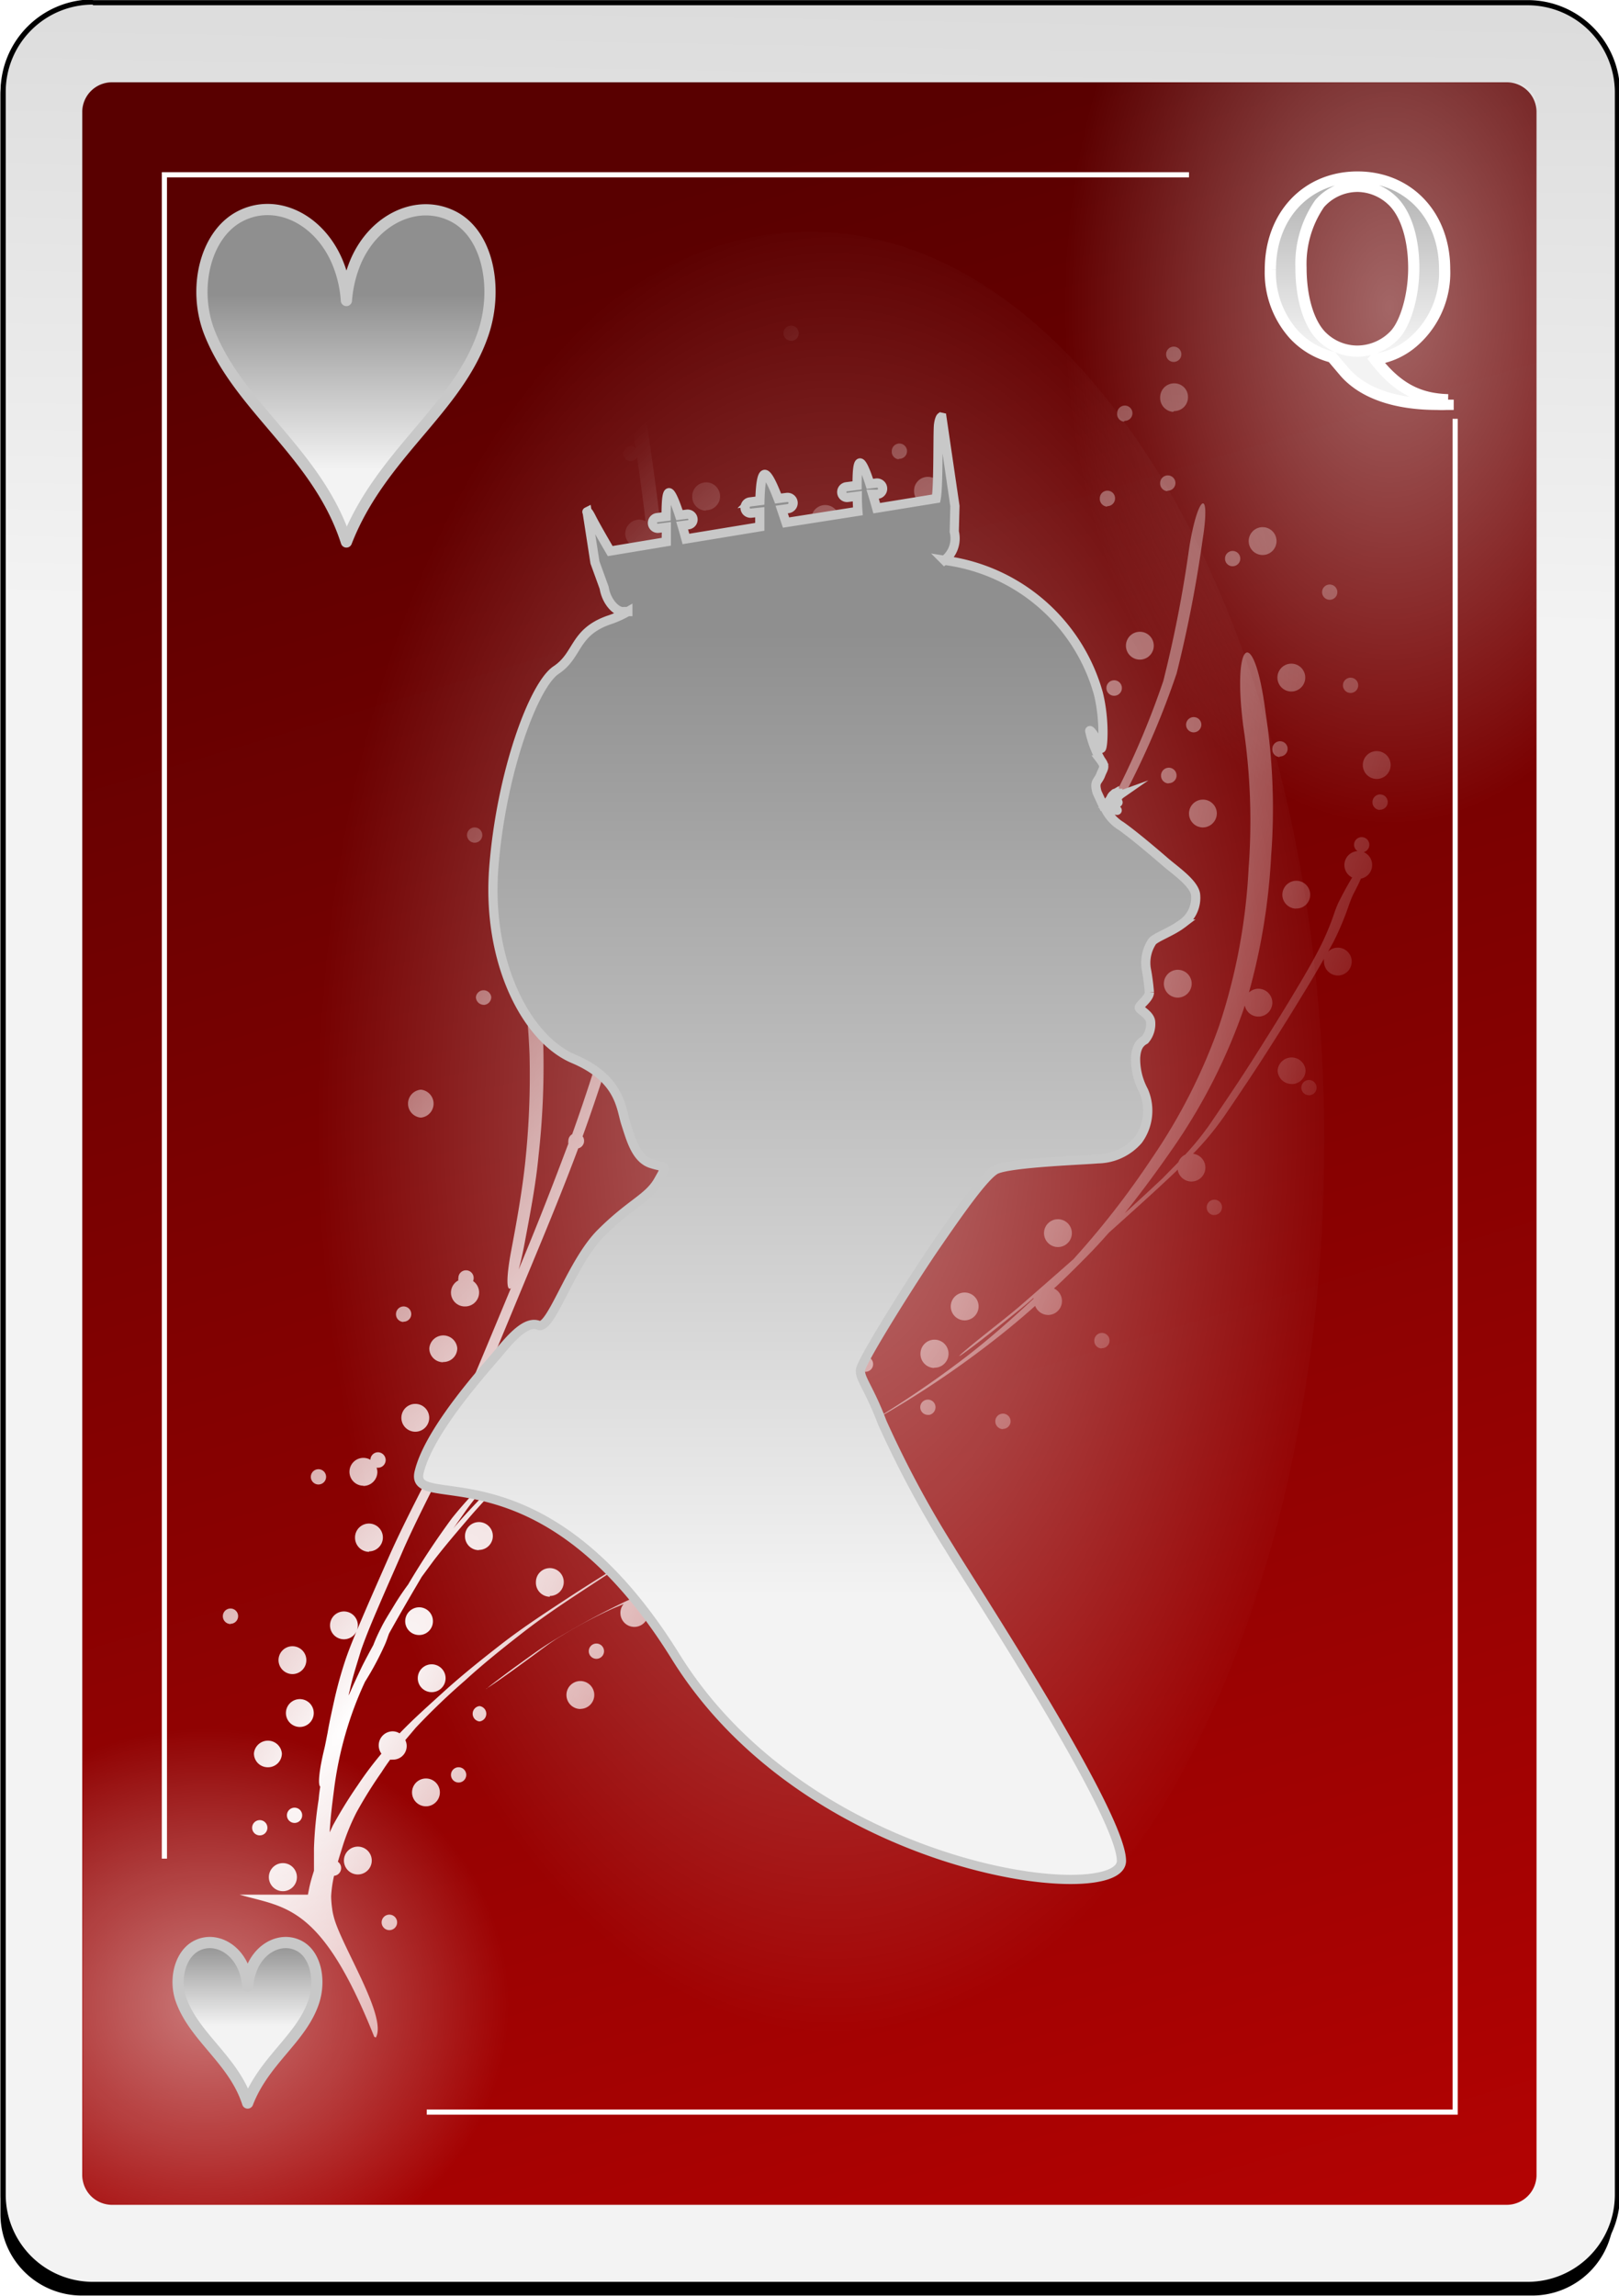 <svg id="Capa_1" data-name="Capa 1" xmlns="http://www.w3.org/2000/svg" xmlns:xlink="http://www.w3.org/1999/xlink" viewBox="0 0 144.28 204.53"><defs><style>.cls-1{filter:url(#h);}.cls-11,.cls-2,.cls-3,.cls-4{fill-rule:evenodd;}.cls-3{stroke:#000;fill:url(#Degradado_sin_nombre_44);}.cls-3,.cls-7{stroke-miterlimit:1.85;stroke-width:0.46px;}.cls-4{fill:url(#Degradado_sin_nombre_45);}.cls-5,.cls-6,.cls-8{isolation:isolate;}.cls-5{opacity:0.47;fill:url(#Degradado_sin_nombre_46);}.cls-6{opacity:0.4;fill:url(#Degradado_sin_nombre_47);}.cls-7{fill:none;}.cls-12,.cls-7{stroke:#fff;}.cls-8{opacity:0.45;fill:url(#Degradado_sin_nombre_48);}.cls-11,.cls-13,.cls-9{stroke:#c8c8c8;}.cls-13,.cls-9{stroke-linejoin:round;}.cls-9{fill:url(#Degradado_sin_nombre_49);}.cls-10{fill:url(#Degradado_sin_nombre_50);}.cls-11,.cls-12{stroke-miterlimit:8.2;}.cls-11{stroke-width:0.82px;fill:url(#Degradado_sin_nombre_51);}.cls-12{fill:url(#Degradado_sin_nombre_52);}.cls-13{fill:url(#Degradado_sin_nombre_53);}</style><filter id="h" name="h"><feGaussianBlur stdDeviation="3.76"/></filter><linearGradient id="Degradado_sin_nombre_44" x1="115.23" y1="785" x2="124.71" y2="1299.42" gradientTransform="matrix(0.46, 0, 0, -0.46, 1734.37, 425.85)" gradientUnits="userSpaceOnUse"><stop offset="0" stop-color="#f3f3f3"/><stop offset="1" stop-color="#8f8f8f"/></linearGradient><linearGradient id="Degradado_sin_nombre_45" x1="-261.92" y1="1152.18" x2="-129.66" y2="714.54" gradientTransform="matrix(0.49, 0, 0, -0.48, 1888.57, 583.96)" gradientUnits="userSpaceOnUse"><stop offset="0" stop-color="#590000"/><stop offset="1" stop-color="#bf0303"/></linearGradient><radialGradient id="Degradado_sin_nombre_46" cx="124.5" cy="1837.59" r="58.67" gradientTransform="matrix(-0.46, 0, 0, 0.42, 1790.39, -583.43)" gradientUnits="userSpaceOnUse"><stop offset="0" stop-color="#fff"/><stop offset="1" stop-color="#fff" stop-opacity="0"/></radialGradient><radialGradient id="Degradado_sin_nombre_47" cx="219.28" cy="733.49" r="63.15" gradientTransform="matrix(0.46, 0, 0, -0.73, 1737.7, 572.59)" xlink:href="#Degradado_sin_nombre_46"/><radialGradient id="Degradado_sin_nombre_48" cx="460.9" cy="966.94" r="26.74" gradientTransform="matrix(1.72, 0, 0, -3.04, 996.14, 3049.22)" xlink:href="#Degradado_sin_nombre_46"/><linearGradient id="Degradado_sin_nombre_49" x1="308.36" y1="1226.17" x2="308.36" y2="1247.86" gradientTransform="matrix(0.33, 0, 0, -0.35, 1635.6, 619.4)" xlink:href="#Degradado_sin_nombre_44"/><radialGradient id="Degradado_sin_nombre_50" cx="192.28" cy="1160.5" r="25.37" gradientTransform="matrix(1.7, 1.15, 4.4, -6.48, -3687.19, 7461.95)" xlink:href="#Degradado_sin_nombre_46"/><linearGradient id="Degradado_sin_nombre_51" x1="938.63" y1="1087.94" x2="938.63" y2="1129.79" gradientTransform="matrix(2.05, 0, 0, -2.05, -137.03, 2382.27)" xlink:href="#Degradado_sin_nombre_44"/><linearGradient id="Degradado_sin_nombre_52" x1="962.67" y1="1142.24" x2="962.67" y2="1153.29" gradientTransform="matrix(2.05, 0, 0, -2.05, -137.03, 2382.27)" xlink:href="#Degradado_sin_nombre_44"/><linearGradient id="Degradado_sin_nombre_53" x1="409.47" y1="1077.36" x2="409.47" y2="1099.05" gradientTransform="matrix(0.68, 0, 0, -0.72, 1466.61, 827.29)" xlink:href="#Degradado_sin_nombre_44"/></defs><g class="cls-1"><path class="cls-2" d="M1722,11h129.28a7.24,7.24,0,0,1,7.24,7.25V207a7.25,7.25,0,0,1-7.24,7.25H1722a7.25,7.25,0,0,1-7.24-7.25h0V18.27A7.24,7.24,0,0,1,1722,11" transform="translate(-1714.72 -9.76)"/></g><path class="cls-3" d="M1723,10h127.86a8,8,0,0,1,8,8V205.31a8,8,0,0,1-8,7.95H1723a8,8,0,0,1-8-7.95V17.94a8,8,0,0,1,8-8" transform="translate(-1714.72 -9.76)"/><path class="cls-4" d="M1724.73,17.09H1849a2.65,2.65,0,0,1,2.65,2.65V203.51a2.66,2.66,0,0,1-2.65,2.66h-124.3a2.66,2.66,0,0,1-2.65-2.66V19.74a2.65,2.65,0,0,1,2.65-2.65" transform="translate(-1714.72 -9.76)"/><path class="cls-5" d="M1774.49,206.16h-50.41a2,2,0,0,1-2-2V158.41a2,2,0,0,1,2-2h50.41a2,2,0,0,1,2,2v45.75a2,2,0,0,1-2,2" transform="translate(-1714.72 -9.76)"/><path class="cls-6" d="M1795.25,17.09h54.31a2.12,2.12,0,0,1,2.12,2.12h0v88.53a2.12,2.12,0,0,1-2.12,2.13h-54.31a2.13,2.13,0,0,1-2.13-2.13h0V19.21a2.12,2.12,0,0,1,2.13-2.12h0" transform="translate(-1714.72 -9.76)"/><path class="cls-7" d="M1752.75,197.91h91.65V47.07m-23.72-21.74h-91.31v150" transform="translate(-1714.72 -9.76)"/><path class="cls-8" d="M1832.73,111.63c0,44.86-20.54,81.23-45.87,81.23S1741,156.49,1741,111.63s20.53-81.23,45.87-81.23,45.87,36.36,45.87,81.23Z" transform="translate(-1714.72 -9.76)"/><path class="cls-9" d="M1730.93,188.1c-.75-1.86-.22-4.21,1.29-5s3.38.06,4.17,1.9a5.16,5.16,0,0,1,.4,1.68,5.44,5.44,0,0,1,.41-1.68c.8-1.84,2.67-2.69,4.18-1.9s1.92,3.11,1.29,5c-1.1,3.28-4.41,5.18-5.88,9-1.21-3.76-4.58-5.73-5.86-9Z" transform="translate(-1714.72 -9.76)"/><path class="cls-10" d="M1748.21,191.27c1.08-1.85-3.22-8.39-3.77-10.86a4.38,4.38,0,0,1-.12-.63,9.45,9.45,0,0,1-.09-1.07,10.43,10.43,0,0,1,.26-1.85.69.69,0,0,0,.63-.68.67.67,0,0,0-.29-.57c.14-.47.29-.94.43-1.4a19.65,19.65,0,0,1,1.23-3,39.13,39.13,0,0,1,2.24-3.59c.24-.38.5-.75.76-1.11a.86.86,0,0,0,.22,0,1.21,1.21,0,0,0,1.13-1.74l.93-1.1a59.59,59.59,0,0,1,4.37-4.19c1.66-1.52,3.42-2.92,5.19-4.3,2.11-1.64,4.35-3.09,6.58-4.55s4.26-2.69,6.42-4a1,1,0,0,0,.3,0,1.22,1.22,0,0,0,1.23-1.23,1.23,1.23,0,0,0-1.23-1.24,1.24,1.24,0,0,0-.35,2.43l-.6.35c-2.63,1.57-5.24,3.16-7.81,4.82-2.24,1.47-4.5,2.92-6.61,4.57-1.77,1.38-3.53,2.79-5.19,4.31-1.27,1.15-2.55,2.29-3.74,3.53a1.18,1.18,0,0,0-.62-.18,1.25,1.25,0,0,0-1.24,1.25,1.28,1.28,0,0,0,.24.74,31.52,31.52,0,0,0-2.09,2.78,40.2,40.2,0,0,0-2.23,3.61l-.29.62c.06-1.25.22-2.5.38-3.74a32.5,32.5,0,0,1,1.07-5.17,31.4,31.4,0,0,1,1.7-4.51,26.38,26.38,0,0,0,1.78-3.33c.11-.24.2-.51.29-.77l.07-.19c.89-1.6,1.81-3.18,2.74-4.76l.17-.29,1.06-1.44c1-1.3,2.09-2.57,3.16-3.82,1.38-1.61,2.87-3.11,4.35-4.62,1.66-1.72,3.43-3.33,5.2-4.93q2.88-2.53,5.74-5.1c2-1.82,4.07-3.61,6.11-5.41,2.3-2,4.53-4.07,6.74-6.17,1.17-1.11,2.33-2.24,3.48-3.37-.24.29,1.11-.74,3.45-2.73s4.56-3.82,6.94-5.62a34.46,34.46,0,0,1,4.65-3.19l1-.45a1.17,1.17,0,0,0-.08.37,1.24,1.24,0,1,0,2.48,0,1.23,1.23,0,0,0-.3-.8c4.58-.34,5.52-1,.56-.68a3.63,3.63,0,0,0-1.17.27,1.12,1.12,0,0,0-.32,0,1.23,1.23,0,0,0-1.1.68,44.44,44.44,0,0,0-7,4.53c-2.36,1.79-4.65,3.69-6.91,5.62-.93.79-1.56,1.36-1.91,1.69,1.18-1.17,2.36-2.34,3.52-3.53,2.56-2.58,5-5.29,7.33-8.06,1.46-1.74,2.86-3.53,4.23-5.35a1.24,1.24,0,0,0,2.19-.79,1.22,1.22,0,0,0-.74-1.13c.62-.83,1.22-1.67,1.83-2.51a111.88,111.88,0,0,0,7.08-11.17,74.53,74.53,0,0,0,5.71-12.78,114.27,114.27,0,0,0,2.31-11.88c.76-4.78-.43-4.09-1.19.69a111,111,0,0,1-2.31,11.87,74.57,74.57,0,0,1-5.72,12.78c-.17.31-.36.61-.54.91a.68.68,0,0,0-.66-.55.69.69,0,0,0-.68.7.68.68,0,0,0,.68.68.85.85,0,0,0,.23,0,112.61,112.61,0,0,1-6.11,9.49l-1.25,1.72a1.23,1.23,0,0,0-1.12,1.22,2,2,0,0,0,0,.24c-1.67,2.24-3.38,4.45-5.17,6.6-2.35,2.76-4.77,5.47-7.33,8.05-2.41,2.46-4.85,4.89-7.35,7.26-2.21,2.1-4.44,4.17-6.75,6.17-2,1.8-4.09,3.59-6.11,5.41l-5.76,5.1c-1.64,1.49-3.29,3-4.85,4.58a.68.68,0,0,0-.32-.42c.61-.63,1.23-1.24,1.86-1.86,2-1.93,4.17-3.81,6.23-5.74,2.42-2.27,4.79-4.61,7.12-7a80.81,80.81,0,0,0,7.41-8.59,97.56,97.56,0,0,0,6.74-11.07,73.22,73.22,0,0,0,5.43-12.53,85.1,85.1,0,0,0,2.8-14.32A117.93,117.93,0,0,0,1797.4,67a1.27,1.27,0,0,0,.42-.93,1.22,1.22,0,0,0-.5-1c0-.51,0-1,0-1.52l-.09-2.57c-.17-4.8-1.35-4.12-1.17.68,0,.86,0,1.71.09,2.57,0,.22,0,.44,0,.66a1.25,1.25,0,0,0-.79,1.16,1.2,1.2,0,0,0,.87,1.16c.06,2.13.11,4.25.1,6.38a1.13,1.13,0,0,0-.48-.11,1.24,1.24,0,1,0,0,2.48,1.27,1.27,0,0,0,.44-.08c0,1.37-.1,2.74-.21,4.11-.38,3.1-.86,6.19-1.52,9.24,0-1.45,0-2.92,0-4.37-.11-3.46-.32-6.9-.77-10.33a55.09,55.09,0,0,0-1.39-7,24,24,0,0,0-1.16-3.41,3.68,3.68,0,0,0-.55-.91c-3.91-3.5-5.22-2.71-1.28.75a3.4,3.4,0,0,1,.55.89,24,24,0,0,1,1.18,3.4,56.85,56.85,0,0,1,1.42,7,101.92,101.92,0,0,1,.79,10.33c.06,1.92,0,3.84,0,5.77a15.48,15.48,0,0,0,.09,2.49l-.15.48c-.79,2.36-1.68,4.67-2.68,7a1.23,1.23,0,1,0-1.07,1.86l.25,0c-.61,1.27-1.24,2.52-1.93,3.75a97.77,97.77,0,0,1-6.75,11.08,82,82,0,0,1-7.42,8.6c-2.34,2.36-4.7,4.71-7.13,7-2.06,1.93-4.19,3.81-6.25,5.74l-1,1.06a.68.68,0,0,0-.57.58A37.33,37.33,0,0,0,1755,145a70.22,70.22,0,0,0-3.91,5.91c-.45.61-.87,1.23-1.26,1.88s-.85,1.35-1.19,2.06a14.55,14.55,0,0,0-.65,1.45.06.06,0,0,0,0,0c-.34.63-.68,1.25-1,1.89-.41.86-.81,1.72-1.19,2.59,0-.14.05-.29.09-.43.25-1.21.65-2.39,1-3.57.49-1.4,1.07-2.76,1.66-4.13.71-1.66,1.46-3.32,2.18-5,1-2.24,2.12-4.43,3.22-6.62,1.41-2.68,2.65-5.44,3.84-8.22,1.42-3.39,2.82-6.79,4.23-10.18s2.9-7,4.23-10.57a.68.68,0,0,0,.52-.66.63.63,0,0,0-.13-.41c1.35-3.72,2.54-7.5,3.7-11.29,1.33-4.4,2.48-8.85,3.37-13.36a86.78,86.78,0,0,0,1.06-15.86c-.16-5.4-.79-10.77-1.45-16.13-.4-3.22-.89-6.44-1.39-9.65a11,11,0,0,0-.72-2.85,1.23,1.23,0,0,0,.39.07,1.24,1.24,0,1,0,0-2.48,1.23,1.23,0,0,0-1.23,1.23,1.24,1.24,0,0,0,.33.86c-.24.34-.3,1.66,0,3.85.23,1.42.45,2.85.66,4.28a.7.7,0,0,0-.48-.18.69.69,0,0,0,0,1.37.7.7,0,0,0,.61-.37c.22,1.52.43,3,.62,4.55l.14,1.16a1.19,1.19,0,0,0-.56-.14,1.25,1.25,0,0,0-1.25,1.24,1.24,1.24,0,0,0,1.25,1.23,1.2,1.2,0,0,0,.8-.3c.51,4.3,1,8.61,1.08,12.94a86.74,86.74,0,0,1-1.08,15.86c-.9,4.52-2,9-3.38,13.38-1.07,3.49-2.18,7-3.4,10.4a.68.68,0,0,0-.34.6.64.64,0,0,0,0,.24l-.27.71c-1.38,3.68-2.83,7.35-4.37,11q-2.11,5.1-4.25,10.19c-1.19,2.78-2.44,5.54-3.85,8.23-1.11,2.19-2.23,4.37-3.23,6.62-.73,1.66-1.47,3.33-2.19,5-.58,1.37-1.18,2.72-1.67,4.13a36.2,36.2,0,0,0-1,3.56c-.22,1-.45,2-.63,3.06-.09.44-.17.89-.27,1.33-.53,2.18-.58,3.29-.38,3.45-.06.37-.11.74-.14,1.12a35.51,35.51,0,0,0-.42,4.37c0,.68,0,1.36,0,2-.16.5-.31,1-.42,1.52l-.12.61h-6.09c4.09,1.18,7.29.84,12,12.66Zm1.2-9.57a.69.69,0,1,0-.68-.68A.69.69,0,0,0,1749.41,181.7Zm-9.49-3.47a1.25,1.25,0,1,0-1.24-1.24A1.25,1.25,0,0,0,1739.92,178.23Zm6.69-1.49a1.24,1.24,0,1,0,0-2.48,1.24,1.24,0,0,0,0,2.48Zm-8.74-3.48a.68.68,0,0,0,0-1.36.68.68,0,1,0,0,1.36Zm3.1-1.11a.68.68,0,1,0-.68-.68A.68.68,0,0,0,1741,172.15Zm11.71-1.48a1.24,1.24,0,1,0,0-2.48,1.24,1.24,0,0,0,0,2.48Zm2.91-2.12a.68.68,0,1,0,0-1.36.68.68,0,1,0,0,1.36Zm-17-1.36a1.23,1.23,0,0,0,1.25-1.23,1.25,1.25,0,0,0-2.49,0A1.23,1.23,0,0,0,1738.55,167.19Zm2.86-3.59a1.24,1.24,0,1,0-1.25-1.25A1.24,1.24,0,0,0,1741.41,163.6Zm16-.49a.69.69,0,0,0,0-1.37.69.69,0,0,0,0,1.37Zm9-1.12a1.24,1.24,0,1,0-1.25-1.25A1.25,1.25,0,0,0,1766.45,162Zm-13.26-1.49a1.24,1.24,0,0,0,0-2.48,1.24,1.24,0,1,0,0,2.48Zm4.85-.31c.06,0,1.46-.94,3.74-2.62,1-.71,1.92-1.47,3-2.1a42.18,42.18,0,0,1,4.52-2.4l1-.42a1.17,1.17,0,0,0-.29.78,1.24,1.24,0,1,0,1.31-1.22c1.08-.47,2.17-1,3.27-1.38s2.48-1,3.73-1.47l1.59-.6c4.89-1.86,6.16-2.61,1.27-.74l-1.6.61c-1.26.48-2.48,1-3.73,1.48-1.78.68-3.52,1.47-5.26,2.25a69.92,69.92,0,0,0-7,3.82c-1,.63-2,1.39-3,2.1-1.77,1.31-2.53,1.9-2.49,1.91Zm-17.25-1.3a1.24,1.24,0,1,0-1.25-1.25A1.25,1.25,0,0,0,1740.79,158.89Zm27.08-1.36a.68.68,0,1,0,0-1.36.68.68,0,1,0,0,1.36Zm-22.49-1.74a1.24,1.24,0,1,0-1.25-1.25A1.24,1.24,0,0,0,1745.38,155.79Zm6.69-.38a1.22,1.22,0,0,0,1.23-1.23,1.23,1.23,0,0,0-1.23-1.24,1.25,1.25,0,0,0-1.24,1.24A1.23,1.23,0,0,0,1752.07,155.41Zm-16.8-1a.68.68,0,1,0-.69-.68A.69.69,0,0,0,1735.27,154.43Zm43.26-2.36a.69.69,0,1,0-.68-.69A.68.68,0,0,0,1778.53,152.07Zm-14.81-.12a1.24,1.24,0,1,0-1.24-1.25A1.25,1.25,0,0,0,1763.72,152Zm21.88-1.12a.68.68,0,1,0,0-1.36h-.06a1.2,1.2,0,0,0,.37-.87,1.24,1.24,0,1,0-1.24,1.23,1.29,1.29,0,0,0,.35,0,.72.72,0,0,0-.1.36.67.67,0,0,0,.68.68Zm4.28-2.85a1.24,1.24,0,1,0-1.25-1.25A1.25,1.25,0,0,0,1789.88,148Zm-42.27,0a1.24,1.24,0,1,0-1.25-1.25A1.26,1.26,0,0,0,1747.61,148Zm9.78-.13a1.24,1.24,0,1,0-1.23-1.23A1.23,1.23,0,0,0,1757.39,147.85Zm35.64-.12a.68.68,0,1,0-.68-.68A.68.68,0,0,0,1793,147.73Zm-26.64-.87a.68.68,0,1,0-.68-.68A.68.68,0,0,0,1766.39,146.86Zm-11.35-.81,1.23-1.75a32.14,32.14,0,0,1,2.47-3,.65.65,0,0,0,.42.3c-1.33,1.36-2.66,2.72-3.9,4.16a2.75,2.75,0,0,1-.22.26Zm23.58-1.87,4-2.26q1.53-.82,3.06-1.68a1,1,0,0,0,.35,0,1.22,1.22,0,0,0,1.18-.92q2.15-1.2,4.26-2.43l-4.24,2.39a1.27,1.27,0,0,0,0-.28,1.24,1.24,0,1,0-2.48,0,1.27,1.27,0,0,0,.84,1.18l-1,.53q-3,1.69-6,3.42Zm15.91-.17a.68.68,0,0,0,0-1.36.68.68,0,1,0,0,1.36Zm-47.43-1.86a1.25,1.25,0,0,0,1.25-1.24,1.17,1.17,0,0,0-.07-.38l.13,0a.69.69,0,0,0,.68-.68.7.7,0,0,0-.68-.7.68.68,0,0,0-.68.67,1.24,1.24,0,1,0-.63,2.31Zm-4-.13a.68.68,0,1,0-.68-.68A.68.68,0,0,0,1743.07,142Zm8.63-4.7a1.24,1.24,0,0,0,0-2.48,1.24,1.24,0,1,0,0,2.48Zm52.38-.25a.68.68,0,1,0-.69-.68A.69.69,0,0,0,1804.08,137.07Zm-12.1-.42,1.85-1.07a86.4,86.4,0,0,0,8.91-6c1.45-1.11,2.85-2.26,4.2-3.47a1.25,1.25,0,0,0,1.16.81,1.24,1.24,0,0,0,.52-2.36c1-.92,1.94-1.86,2.89-2.82.69-.69,1.35-1.42,2-2.15l.1-.09c2-1.8,4-3.58,5.94-5.43l.09-.11a1.24,1.24,0,1,0,1.37-1.4,25.66,25.66,0,0,0,3.09-3.8c1.17-1.72,2.33-3.45,3.45-5.2s2.22-3.5,3.29-5.27c.62-1,1.24-2.06,1.84-3.1a1,1,0,0,0,0,.24,1.24,1.24,0,0,0,1.23,1.25,1.24,1.24,0,1,0,0-2.48,1.22,1.22,0,0,0-.86.35l.5-.91a26.48,26.48,0,0,0,1.27-3,12.17,12.17,0,0,1,.44-1.14c.29-.56.52-1,.71-1.45a1.23,1.23,0,0,0,1-1.22,1.24,1.24,0,0,0-.75-1.14.68.68,0,1,0-.86-.65.69.69,0,0,0,.31.56,1.24,1.24,0,0,0-.48,2.35c-.37.61-.78,1.35-1.25,2.29a12.09,12.09,0,0,0-.43,1.14,23.72,23.72,0,0,1-1.26,2.93c-.82,1.59-1.75,3.12-2.67,4.65-1.07,1.77-2.18,3.53-3.29,5.28s-2.28,3.48-3.45,5.2a24.37,24.37,0,0,1-2.53,3.2,1.22,1.22,0,0,0-.61.67l-1.39,1.42q-1.68,1.58-3.39,3.13c1.59-2,3.06-4,4.49-6.08a51.1,51.1,0,0,0,6-11.79c.08-.21.14-.43.21-.64a1.24,1.24,0,1,0,1.21-1.49,1.26,1.26,0,0,0-.84.33A56.12,56.12,0,0,0,1828,86a55.84,55.84,0,0,0-.49-12.72c-1-7.9-3-6.78-2,1.12a56.5,56.5,0,0,1,.48,12.73,52.78,52.78,0,0,1-2.62,14,50.68,50.68,0,0,1-6,11.81,75.16,75.16,0,0,1-7,9q-2.21,1.95-4.44,3.89c-1.07.94-2.21,1.81-3.33,2.71-3.91,3.12-2.68,2.41,1.23-.71,1-.81,2.05-1.61,3-2.45a.15.15,0,0,0,0,.07c-2,1.86-4,3.64-6.16,5.29a90.61,90.61,0,0,1-8.75,5.91Zm-6.87-.32a.68.68,0,1,0-.68-.68A.67.67,0,0,0,1785.11,136.33Zm12.4-.51a.7.7,0,0,0,.55-.68.68.68,0,1,0-.68.68Zm-27.47-.36a1.24,1.24,0,1,0,0-2.48,1.24,1.24,0,0,0,0,2.48Zm3.78-.38a.68.68,0,1,0,0-1.36.68.68,0,1,0,0,1.36Zm18-3.1a.68.68,0,0,0,0-1.36.68.68,0,1,0,0,1.36Zm6.13-.36a1.25,1.25,0,1,0-1.23-1.24A1.25,1.25,0,0,0,1797.93,131.62Zm-43.76-.51a1.23,1.23,0,0,0,1.25-1.23,1.25,1.25,0,0,0-2.49,0A1.23,1.23,0,0,0,1754.17,131.11Zm58.7-1.23a.68.68,0,1,0-.68-.68A.67.67,0,0,0,1812.87,129.88Zm-43.7-.24a1.26,1.26,0,0,0,1.25-1.25,1.25,1.25,0,0,0-1.25-1.23,1.23,1.23,0,0,0-1.23,1.23A1.25,1.25,0,0,0,1769.17,129.64Zm-18.53-2.12a.68.68,0,1,0-.68-.68A.68.68,0,0,0,1750.64,127.52Zm50-.12a1.25,1.25,0,0,0,1.24-1.24,1.24,1.24,0,1,0-1.24,1.24Zm-44.5-1.24a1.24,1.24,0,0,0,.69-2.26.66.66,0,0,0,.05-.28.68.68,0,1,0-1.36,0,.54.54,0,0,0,0,.22,1.23,1.23,0,0,0,.58,2.32Zm26.78-1.12a1.22,1.22,0,0,0,1.23-1.23,1.24,1.24,0,1,0-1.23,1.23Zm-22.84-.45c.29,0,.85-1.42,1.33-4s1-5.2,1.25-7.83a72.09,72.09,0,0,0,.43-9.75,61.23,61.23,0,0,0-.69-7.27c-.26-1.62-.5-3.25-.92-4.84a14.52,14.52,0,0,0-.57-1.84c-2.15-4.78-3.51-4-1.28.74a13.26,13.26,0,0,1,.58,1.82c.42,1.59.68,3.23.94,4.84a61.1,61.1,0,0,1,.71,7.26,73.67,73.67,0,0,1-.4,9.74c-.29,2.63-.76,5.23-1.25,7.82-.42,2.26-.38,3.31-.13,3.29Zm26.49,0a.68.68,0,1,0-.68-.68A.68.68,0,0,0,1786.59,124.55Zm-20.33-.49a.68.68,0,1,0,0-1.36.68.68,0,0,0,0,1.36Zm8.13-2.23a1.25,1.25,0,0,0,1.23-1.25,1.24,1.24,0,0,0-2.48,0A1.26,1.26,0,0,0,1774.39,121.83Zm34.58-1a1.24,1.24,0,0,0,0-2.48,1.24,1.24,0,0,0,0,2.48Zm13.94-2.86a.68.68,0,1,0-.68-.68A.67.67,0,0,0,1822.91,118Zm-23.62-5.82a1.24,1.24,0,1,0-1.23-1.23A1.24,1.24,0,0,0,1799.29,112.15Zm13.2-2a.68.68,0,1,0,0-1.36.68.68,0,0,0,0,1.36Zm-60.3-.85a1.25,1.25,0,0,0,0-2.49,1.25,1.25,0,0,0,0,2.49Zm31.37-.51a1.24,1.24,0,0,0,0-2.48,1.24,1.24,0,1,0,0,2.48Zm47.78-1.48a.68.68,0,1,0-.68-.68A.67.67,0,0,0,1831.34,107.32Zm-1.55-1a1.23,1.23,0,0,0,1.25-1.23,1.25,1.25,0,0,0-2.49,0A1.23,1.23,0,0,0,1829.79,106.32Zm-38.55-.36a1.25,1.25,0,0,0,0-2.49,1.25,1.25,0,0,0,0,2.49Zm-20.46-1.38a1.23,1.23,0,0,0,1.24-1.23,1.25,1.25,0,0,0-1.24-1.24,1.23,1.23,0,0,0-1.23,1.24A1.22,1.22,0,0,0,1770.78,104.58Zm-13-5.31a.7.7,0,0,0,.69-.7.69.69,0,0,0-1.37,0A.7.7,0,0,0,1757.82,99.27ZM1765,99a1.24,1.24,0,1,0-1.23-1.24A1.24,1.24,0,0,0,1765,99Zm54.67-.37a1.25,1.25,0,0,0,1.25-1.24,1.24,1.24,0,1,0-1.25,1.24Zm-47-1.24a.68.68,0,1,0,0-1.36.68.68,0,1,0,0,1.36Zm17.17-5.2A1.25,1.25,0,0,0,1791,91a1.23,1.23,0,0,0-1.23-1.23,1.25,1.25,0,0,0-1.25,1.23A1.26,1.26,0,0,0,1789.76,92.2Zm14.62-.13a1.24,1.24,0,1,0-1.23-1.24A1.23,1.23,0,0,0,1804.38,92.07Zm25.79-1.37a1.22,1.22,0,0,0,1.23-1.23,1.24,1.24,0,0,0-1.23-1.24,1.25,1.25,0,0,0-1.25,1.24A1.24,1.24,0,0,0,1830.17,90.7Zm-62-1a1.24,1.24,0,1,0-1.25-1.25A1.24,1.24,0,0,0,1768.19,89.72Zm31.48-.13a1.24,1.24,0,1,0-1.25-1.23A1.25,1.25,0,0,0,1799.67,89.59Zm-24.85-2.73a.68.68,0,1,0,0-1.36.68.68,0,1,0,0,1.36Zm-17.86-2a.68.68,0,1,0,0-1.36.68.68,0,1,0,0,1.36Zm45-.25a.68.68,0,1,0-.68-.68A.67.67,0,0,0,1802,84.63Zm19.89-1.11a1.26,1.26,0,0,0,1.25-1.25,1.24,1.24,0,1,0-1.25,1.25ZM1789,83a.68.68,0,1,0-.68-.68A.68.68,0,0,0,1789,83Zm48.71-1.11a.68.68,0,1,0-.68-.68A.68.68,0,0,0,1837.66,81.91Zm-47.16-.25a1.25,1.25,0,0,0,0-2.49,1.25,1.25,0,1,0,0,2.49Zm19.83-.38a1.24,1.24,0,0,0,1.24-1.24,1.24,1.24,0,0,0-2.48,0A1.25,1.25,0,0,0,1810.33,81.28Zm8.5-1.73a.69.69,0,1,0-.69-.68A.69.69,0,0,0,1818.83,79.55Zm18.53-.38a1.24,1.24,0,0,0,0-2.48,1.24,1.24,0,1,0,0,2.48Zm-65.62,0a.76.76,0,1,0-.15,0Zm57-2a.69.69,0,0,0,.68-.68.68.68,0,1,0-1.36,0A.68.68,0,0,0,1828.74,77.2ZM1779.1,76a1.24,1.24,0,0,0,1.23-1.24,1.24,1.24,0,0,0-2.48,0A1.25,1.25,0,0,0,1779.1,76Zm42-1a.69.69,0,0,0,.68-.68.68.68,0,1,0-1.36,0A.68.68,0,0,0,1821.06,75Zm-20.4-1.74A1.25,1.25,0,0,0,1801.9,72s0,0,0-.07a.66.66,0,0,0,.32.07.68.68,0,1,0-.66-.85,1.2,1.2,0,0,0-.89-.38,1.24,1.24,0,1,0,0,2.48ZM1814,71.74a.69.69,0,1,0-.68-.68A.69.69,0,0,0,1814,71.74Zm21.08-.25a.68.68,0,1,0-.68-.68A.68.68,0,0,0,1835.07,71.49Zm-5.28-.13a1.24,1.24,0,1,0-1.24-1.23A1.24,1.24,0,0,0,1829.79,71.36ZM1778,71a1.24,1.24,0,1,0-1.25-1.25A1.26,1.26,0,0,0,1778,71Zm10.53-1.36a1.26,1.26,0,0,0,1.25-1.25,1.24,1.24,0,0,0-2.41-.42.68.68,0,0,0-.2.48.66.66,0,0,0,.31.56A1.22,1.22,0,0,0,1788.51,69.64Zm27.77-1.12a1.24,1.24,0,1,0,0-2.48,1.24,1.24,0,1,0,0,2.48Zm-45.75-1.25a1.23,1.23,0,0,0,1.25-1.23,1.24,1.24,0,1,0-2.48,0A1.22,1.22,0,0,0,1770.53,67.27Zm20.9-3.84a.68.68,0,1,0-.68-.68A.68.68,0,0,0,1791.43,63.43Zm41.77-.24a.68.68,0,1,0-.68-.68A.68.68,0,0,0,1833.2,63.19Zm-56.65-.13a.68.68,0,1,0,0-1.36.68.68,0,0,0,0,1.36Zm48-2.86a.68.68,0,1,0-.68-.68A.67.67,0,0,0,1824.52,60.2Zm2.67-1a1.24,1.24,0,1,0,0-2.48,1.24,1.24,0,1,0,0,2.48Zm-44.56-1.49a.69.69,0,0,0,0-1.37.69.69,0,1,0,0,1.37Zm5.64-.5A1.22,1.22,0,0,0,1789.5,56a1.24,1.24,0,1,0-1.23,1.23Zm-10.67-2a1.24,1.24,0,1,0-1.24-1.23A1.24,1.24,0,0,0,1777.6,55.25Zm35.76-.36a.69.69,0,0,0,.68-.7.68.68,0,0,0-1.36,0A.7.7,0,0,0,1813.36,54.89Zm-16-.14a1.25,1.25,0,0,0,1.25-1.24,1.24,1.24,0,0,0-1.25-1.23,1.22,1.22,0,0,0-1.23,1.23A1.24,1.24,0,0,0,1797.31,54.75Zm21.39-1.24a.68.68,0,1,0-.69-.68A.69.69,0,0,0,1818.7,53.51Zm-23.93-2.84a.68.68,0,1,0-.68-.68A.68.68,0,0,0,1794.77,50.67Zm-26.58-.38a1.24,1.24,0,1,0-1.25-1.24A1.24,1.24,0,0,0,1768.19,50.29Zm46.67-3a.68.68,0,1,0-.68-.68A.68.68,0,0,0,1814.86,47.32Zm4.4-.87a1.23,1.23,0,0,0,1.23-1.24,1.21,1.21,0,0,0-1.23-1.23,1.24,1.24,0,0,0-1.25,1.23A1.25,1.25,0,0,0,1819.26,46.45Zm-52.76-1.87a.68.68,0,1,0-.68-.68A.68.68,0,0,0,1766.5,44.58ZM1819.32,42a.68.68,0,1,0-.68-.68A.67.67,0,0,0,1819.32,42Zm-34.09-1.87a.68.68,0,1,0-.69-.68A.68.68,0,0,0,1785.23,40.12Zm-17.48-3.35a.68.68,0,1,0-.68-.68A.67.67,0,0,0,1767.75,36.77Zm3.46-2.47a.69.69,0,1,0-.68-.68A.69.69,0,0,0,1771.21,34.3Z" transform="translate(-1714.72 -9.76)"/><path class="cls-11" d="M1798.57,46.92s-.13.1-.21.67,0,5.53-.21,6.58l-5.3.86s-.15-.55-.36-1.24l.43,0a.48.48,0,0,0-.09-1h0l-.59.07c-.32-1-.68-1.9-.89-1.86s-.25,1-.25,2l-.94.12a.48.48,0,0,0-.39.29.49.49,0,0,0,.06.48.47.47,0,0,0,.45.18l.84-.11c0,.75.05,1.35.05,1.35l-6.4,1-.39-1.16.57-.08a.51.51,0,0,0,.45-.54.5.5,0,0,0-.54-.46h0l-.8.1c-.42-1.1-.91-2.19-1.2-2.15s-.39,1.2-.42,2.34l-.86.11a.49.49,0,0,0-.42.3.51.51,0,0,0,.06.52.5.5,0,0,0,.48.18l.73-.08c0,.73,0,1.3,0,1.3l-6.58,1.08s-.14-.52-.34-1.19l.54-.07a.47.47,0,0,0,.43-.51.49.49,0,0,0-.52-.44h0l-.69.09c-.33-1-.71-2-.93-2s-.26,1.06-.26,2.12l-.79.1a.48.48,0,0,0-.39.29.48.48,0,0,0,.51.66l.69-.09c0,.72,0,1.29,0,1.29l-5,.83c-.53-.91-1.35-2.33-1.65-2.93s-.37-.59-.41-.57,0,0,0,0l.7,4.51.82,2.26c.21,1.3,1.15,2.22,1.76,2.12l.35,0a8.93,8.93,0,0,1-1.73.77c-3.11,1.11-2.66,3.11-4.66,4.44s-4.88,9.1-5.55,17.54,2.89,15.31,7.1,17.09,4.22,4.43,4.66,5.77.89,3.1,2.22,3.55,1.55,0,.67,1.55-2.45,2-5.11,4.66-4.44,8.65-5.55,8.21-2.44,1.11-3.55,2.44-6.21,6.88-7.1,10.65,10.87-2.88,22.86,16.43,39.73,22.41,39.73,18.19-13.49-24.79-15.32-27.85a92.47,92.47,0,0,1-6-11.2c-1.16-3.06-2-3.89-1.94-4.67s4.6-8,6.66-11,4.27-6.16,5.33-6.82,8.09-.89,9.15-1a4.85,4.85,0,0,0,3.61-1.67,4.44,4.44,0,0,0,.49-4.38,6,6,0,0,1-.72-2.94c.06-1.17.56-1.45.83-1.61a2.17,2.17,0,0,0,.51-1.61c-.06-.61-.89-1-1-1.22s.89-.84.89-1.39a19.1,19.1,0,0,0-.28-2.11,3.42,3.42,0,0,1,.5-2.38c.22-.39,1.72-.89,2.67-1.61a2.81,2.81,0,0,0,1.22-2.66c-.17-1-1.83-2.12-2.72-2.89s-2.72-2.33-3.89-3.16a3.75,3.75,0,0,1-1.37-1.45.76.76,0,0,0,.3,0c.31-.09.87.12.65,0s-.29,0-.54,0-.14-.26.06-.32.82-.45.53-.33-.47,0-.35-.22a1.62,1.62,0,0,1,.35-.33,1.19,1.19,0,0,0-.53.38c-.08-.1.15-.43.28-.6a.71.71,0,0,0-.31.37,1.23,1.23,0,0,1-.7.64l-.53-1.15c-.29-1,.08-.93.32-1.56s.47-.7,0-1.33a9.13,9.13,0,0,1-.94-2.43c-.24-.71.78.78.94,1.33s.45-2.17-.21-4.83a16.42,16.42,0,0,0-13.09-11.76l-.63-.1a2.46,2.46,0,0,0,.88-2.55l.06-2.28-1.16-7.9s0,0,0,0ZM1814,80.51a.2.2,0,0,0,.08-.08S1814.06,80.43,1814,80.51Z" transform="translate(-1714.72 -9.76)"/><path class="cls-12" d="M1843.77,45.37c-2.71-.07-4.61-1.12-6.53-3.61a6.55,6.55,0,0,0,3.56-1.67,8.14,8.14,0,0,0,2.66-6.36c0-4.78-3.23-8.2-7.76-8.2s-7.77,3.42-7.77,8.25a8.25,8.25,0,0,0,2.11,5.79,6.93,6.93,0,0,0,3.38,2l1.11,1.31c1.62,1.88,4.49,2.9,8.27,2.9a6.88,6.88,0,0,0,.83,0h.14v-.42m-8-19a4.57,4.57,0,0,1,2.94,1.19c1.28,1.14,2,3.42,2,6.1,0,2.35-.68,4.78-1.63,5.87a4.62,4.62,0,0,1-3.42,1.52,4.5,4.5,0,0,1-3-1.17c-1.26-1.11-2-3.49-2-6.27a9.45,9.45,0,0,1,1.66-5.7,4.51,4.51,0,0,1,3.47-1.54" transform="translate(-1714.72 -9.76)"/><path class="cls-13" d="M1733.41,39.44c-1.54-3.86-.46-8.75,2.68-10.4s7,.13,8.67,4a10.73,10.73,0,0,1,.83,3.49,11,11,0,0,1,.84-3.49c1.66-3.83,5.54-5.6,8.68-4s4,6.47,2.68,10.4c-2.29,6.8-9.15,10.75-12.2,18.6-2.51-7.82-9.51-11.9-12.18-18.6Z" transform="translate(-1714.72 -9.76)"/></svg>